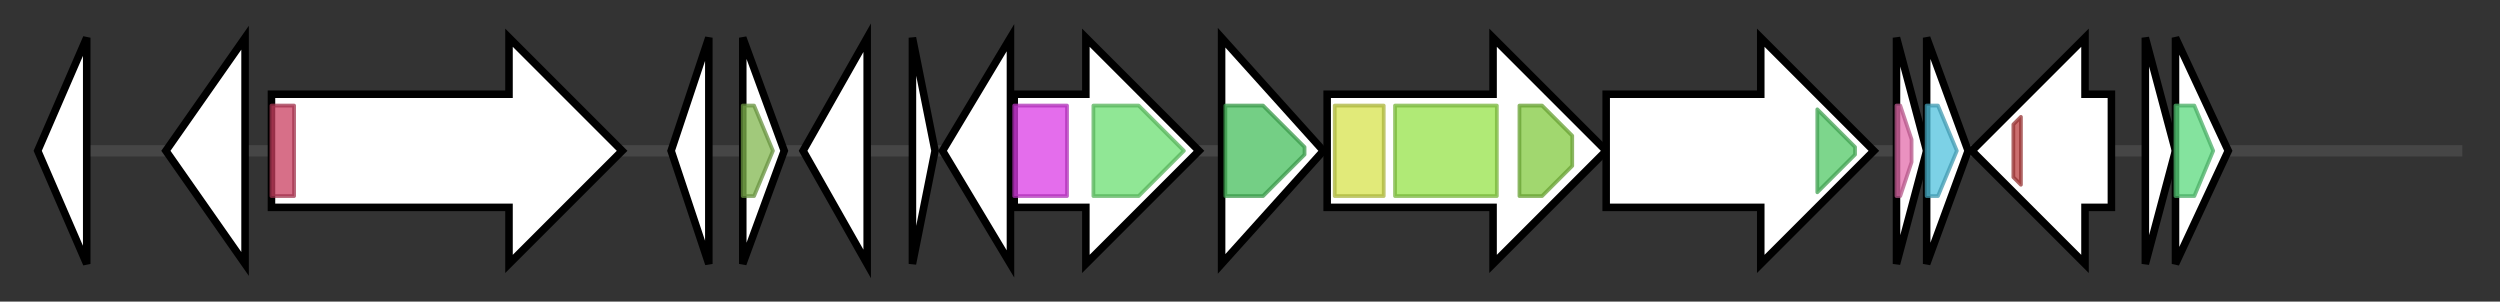 <svg version="1.1" baseProfile="full" xmlns="http://www.w3.org/2000/svg" width="663.067" height="80">
	<rect width="100%" height="100%" fill="#333333" stroke="none"/>
	<g>
		<line x1="10" y1="40.0" x2="653.067" y2="40.0" style="stroke:rgb(70,70,70); stroke-width:3 "/>
		<g>
			<title> (ctg311_1)</title>
			<polygon class=" (ctg311_1)" points="10,40 23,10 23,70" fill="rgb(255,255,255)" fill-opacity="1.0" stroke="rgb(0,0,0)" stroke-width="2"  />
		</g>
		<g>
			<title> (ctg311_2)</title>
			<polygon class=" (ctg311_2)" points="44,40 65,10 65,70" fill="rgb(255,255,255)" fill-opacity="1.0" stroke="rgb(0,0,0)" stroke-width="2"  />
		</g>
		<g>
			<title> (ctg311_3)</title>
			<polygon class=" (ctg311_3)" points="72,25 135,25 135,10 165,40 135,70 135,55 72,55" fill="rgb(255,255,255)" fill-opacity="1.0" stroke="rgb(0,0,0)" stroke-width="2"  />
			<g>
				<title>CarboxypepD_reg (PF13620)
"Carboxypeptidase regulatory-like domain"</title>
				<rect class="PF13620" x="72" y="28" stroke-linejoin="round" width="6" height="24" fill="rgb(201,63,96)" stroke="rgb(160,50,76)" stroke-width="1" opacity="0.75" />
			</g>
		</g>
		<g>
			<title> (ctg311_4)</title>
			<polygon class=" (ctg311_4)" points="178,40 188,10 188,70" fill="rgb(255,255,255)" fill-opacity="1.0" stroke="rgb(0,0,0)" stroke-width="2"  />
		</g>
		<g>
			<title> (ctg311_5)</title>
			<polygon class=" (ctg311_5)" points="197,10 208,40 197,70" fill="rgb(255,255,255)" fill-opacity="1.0" stroke="rgb(0,0,0)" stroke-width="2"  />
			<g>
				<title>LANC_like (PF05147)
"Lanthionine synthetase C-like protein"</title>
				<polygon class="PF05147" points="197,28 200,28 205,40 200,52 197,52" stroke-linejoin="round" width="10" height="24" fill="rgb(129,182,79)" stroke="rgb(103,145,63)" stroke-width="1" opacity="0.75" />
			</g>
		</g>
		<g>
			<title> (ctg311_6)</title>
			<polygon class=" (ctg311_6)" points="213,40 230,10 230,70" fill="rgb(255,255,255)" fill-opacity="1.0" stroke="rgb(0,0,0)" stroke-width="2"  />
		</g>
		<g>
			<title> (cluster_63_allorf012)</title>
			<polygon class=" (cluster_63_allorf012)" points="242,10 248,40 242,70" fill="rgb(255,255,255)" fill-opacity="1.0" stroke="rgb(0,0,0)" stroke-width="2"  />
		</g>
		<g>
			<title> (ctg311_7)</title>
			<polygon class=" (ctg311_7)" points="250,40 268,10 268,70" fill="rgb(255,255,255)" fill-opacity="1.0" stroke="rgb(0,0,0)" stroke-width="2"  />
		</g>
		<g>
			<title> (ctg311_8)</title>
			<polygon class=" (ctg311_8)" points="269,25 288,25 288,10 318,40 288,70 288,55 269,55" fill="rgb(255,255,255)" fill-opacity="1.0" stroke="rgb(0,0,0)" stroke-width="2"  />
			<g>
				<title>Lant_dehydr_N (PF04738)
"Lantibiotic dehydratase, N terminus"</title>
				<rect class="PF04738" x="269" y="28" stroke-linejoin="round" width="14" height="24" fill="rgb(219,60,229)" stroke="rgb(175,47,183)" stroke-width="1" opacity="0.75" />
			</g>
			<g>
				<title>Lant_dehydr_C (PF14028)
"Lantibiotic biosynthesis dehydratase C-term"</title>
				<polygon class="PF14028" points="290,28 302,28 314,40 302,52 290,52" stroke-linejoin="round" width="27" height="24" fill="rgb(107,223,113)" stroke="rgb(85,178,90)" stroke-width="1" opacity="0.75" />
			</g>
		</g>
		<g>
			<title> (ctg311_9)</title>
			<polygon class=" (ctg311_9)" points="324,10 351,40 324,70" fill="rgb(255,255,255)" fill-opacity="1.0" stroke="rgb(0,0,0)" stroke-width="2"  />
			<g>
				<title>HlyD_D23 (PF16576)
"Barrel-sandwich domain of CusB or HlyD membrane-fusion"</title>
				<polygon class="PF16576" points="325,28 335,28 346,39 346,41 335,52 325,52" stroke-linejoin="round" width="21" height="24" fill="rgb(70,190,92)" stroke="rgb(56,152,73)" stroke-width="1" opacity="0.75" />
			</g>
		</g>
		<g>
			<title> (ctg311_10)</title>
			<polygon class=" (ctg311_10)" points="352,25 396,25 396,10 426,40 396,70 396,55 352,55" fill="rgb(255,255,255)" fill-opacity="1.0" stroke="rgb(0,0,0)" stroke-width="2"  />
			<g>
				<title>Peptidase_C39 (PF03412)
"Peptidase C39 family"</title>
				<rect class="PF03412" x="354" y="28" stroke-linejoin="round" width="13" height="24" fill="rgb(214,226,77)" stroke="rgb(171,180,61)" stroke-width="1" opacity="0.75" />
			</g>
			<g>
				<title>ABC_membrane (PF00664)
"ABC transporter transmembrane region"</title>
				<rect class="PF00664" x="370" y="28" stroke-linejoin="round" width="27" height="24" fill="rgb(149,226,73)" stroke="rgb(119,180,58)" stroke-width="1" opacity="0.75" />
			</g>
			<g>
				<title>ABC_tran (PF00005)
"ABC transporter"</title>
				<polygon class="PF00005" points="403,28 409,28 417,36 417,44 409,52 403,52" stroke-linejoin="round" width="14" height="24" fill="rgb(129,201,63)" stroke="rgb(103,160,50)" stroke-width="1" opacity="0.75" />
			</g>
		</g>
		<g>
			<title> (ctg311_11)</title>
			<polygon class=" (ctg311_11)" points="426,25 467,25 467,10 497,40 467,70 467,55 426,55" fill="rgb(255,255,255)" fill-opacity="1.0" stroke="rgb(0,0,0)" stroke-width="2"  />
			<g>
				<title>HlyD_3 (PF13437)
"HlyD family secretion protein"</title>
				<polygon class="PF13437" points="482,29 492,39 492,41 482,51" stroke-linejoin="round" width="10" height="24" fill="rgb(82,200,102)" stroke="rgb(65,160,81)" stroke-width="1" opacity="0.75" />
			</g>
		</g>
		<g>
			<title> (ctg311_12)</title>
			<polygon class=" (ctg311_12)" points="503,10 511,40 503,70" fill="rgb(255,255,255)" fill-opacity="1.0" stroke="rgb(0,0,0)" stroke-width="2"  />
			<g>
				<title>MazE_antitoxin (PF04014)
"Antidote-toxin recognition MazE, bacterial antitoxin"</title>
				<polygon class="PF04014" points="503,28 504,28 507,37 507,43 504,52 503,52" stroke-linejoin="round" width="4" height="24" fill="rgb(226,108,170)" stroke="rgb(180,86,136)" stroke-width="1" opacity="0.75" />
			</g>
		</g>
		<g>
			<title> (ctg311_13)</title>
			<polygon class=" (ctg311_13)" points="511,10 522,40 511,70" fill="rgb(255,255,255)" fill-opacity="1.0" stroke="rgb(0,0,0)" stroke-width="2"  />
			<g>
				<title>PemK_toxin (PF02452)
"PemK-like, MazF-like toxin of type II toxin-antitoxin system"</title>
				<polygon class="PF02452" points="511,28 514,28 519,40 514,52 511,52" stroke-linejoin="round" width="10" height="24" fill="rgb(81,193,221)" stroke="rgb(64,154,176)" stroke-width="1" opacity="0.75" />
			</g>
		</g>
		<g>
			<title> (ctg311_14)</title>
			<polygon class=" (ctg311_14)" points="560,25 553,25 553,10 523,40 553,70 553,55 560,55" fill="rgb(255,255,255)" fill-opacity="1.0" stroke="rgb(0,0,0)" stroke-width="2"  />
			<g>
				<title>NHL (PF01436)
"NHL repeat"</title>
				<polygon class="PF01436" points="534,33 536,31 536,49 534,47" stroke-linejoin="round" width="2" height="24" fill="rgb(186,63,63)" stroke="rgb(148,50,50)" stroke-width="1" opacity="0.75" />
			</g>
		</g>
		<g>
			<title> (ctg311_15)</title>
			<polygon class=" (ctg311_15)" points="569,10 577,40 569,70" fill="rgb(255,255,255)" fill-opacity="1.0" stroke="rgb(0,0,0)" stroke-width="2"  />
		</g>
		<g>
			<title> (ctg311_16)</title>
			<polygon class=" (ctg311_16)" points="577,10 591,40 577,70" fill="rgb(255,255,255)" fill-opacity="1.0" stroke="rgb(0,0,0)" stroke-width="2"  />
			<g>
				<title>PIN (PF01850)
"PIN domain"</title>
				<polygon class="PF01850" points="577,28 582,28 587,40 582,52 577,52" stroke-linejoin="round" width="12" height="24" fill="rgb(91,217,126)" stroke="rgb(72,173,100)" stroke-width="1" opacity="0.75" />
			</g>
		</g>
	</g>
</svg>
